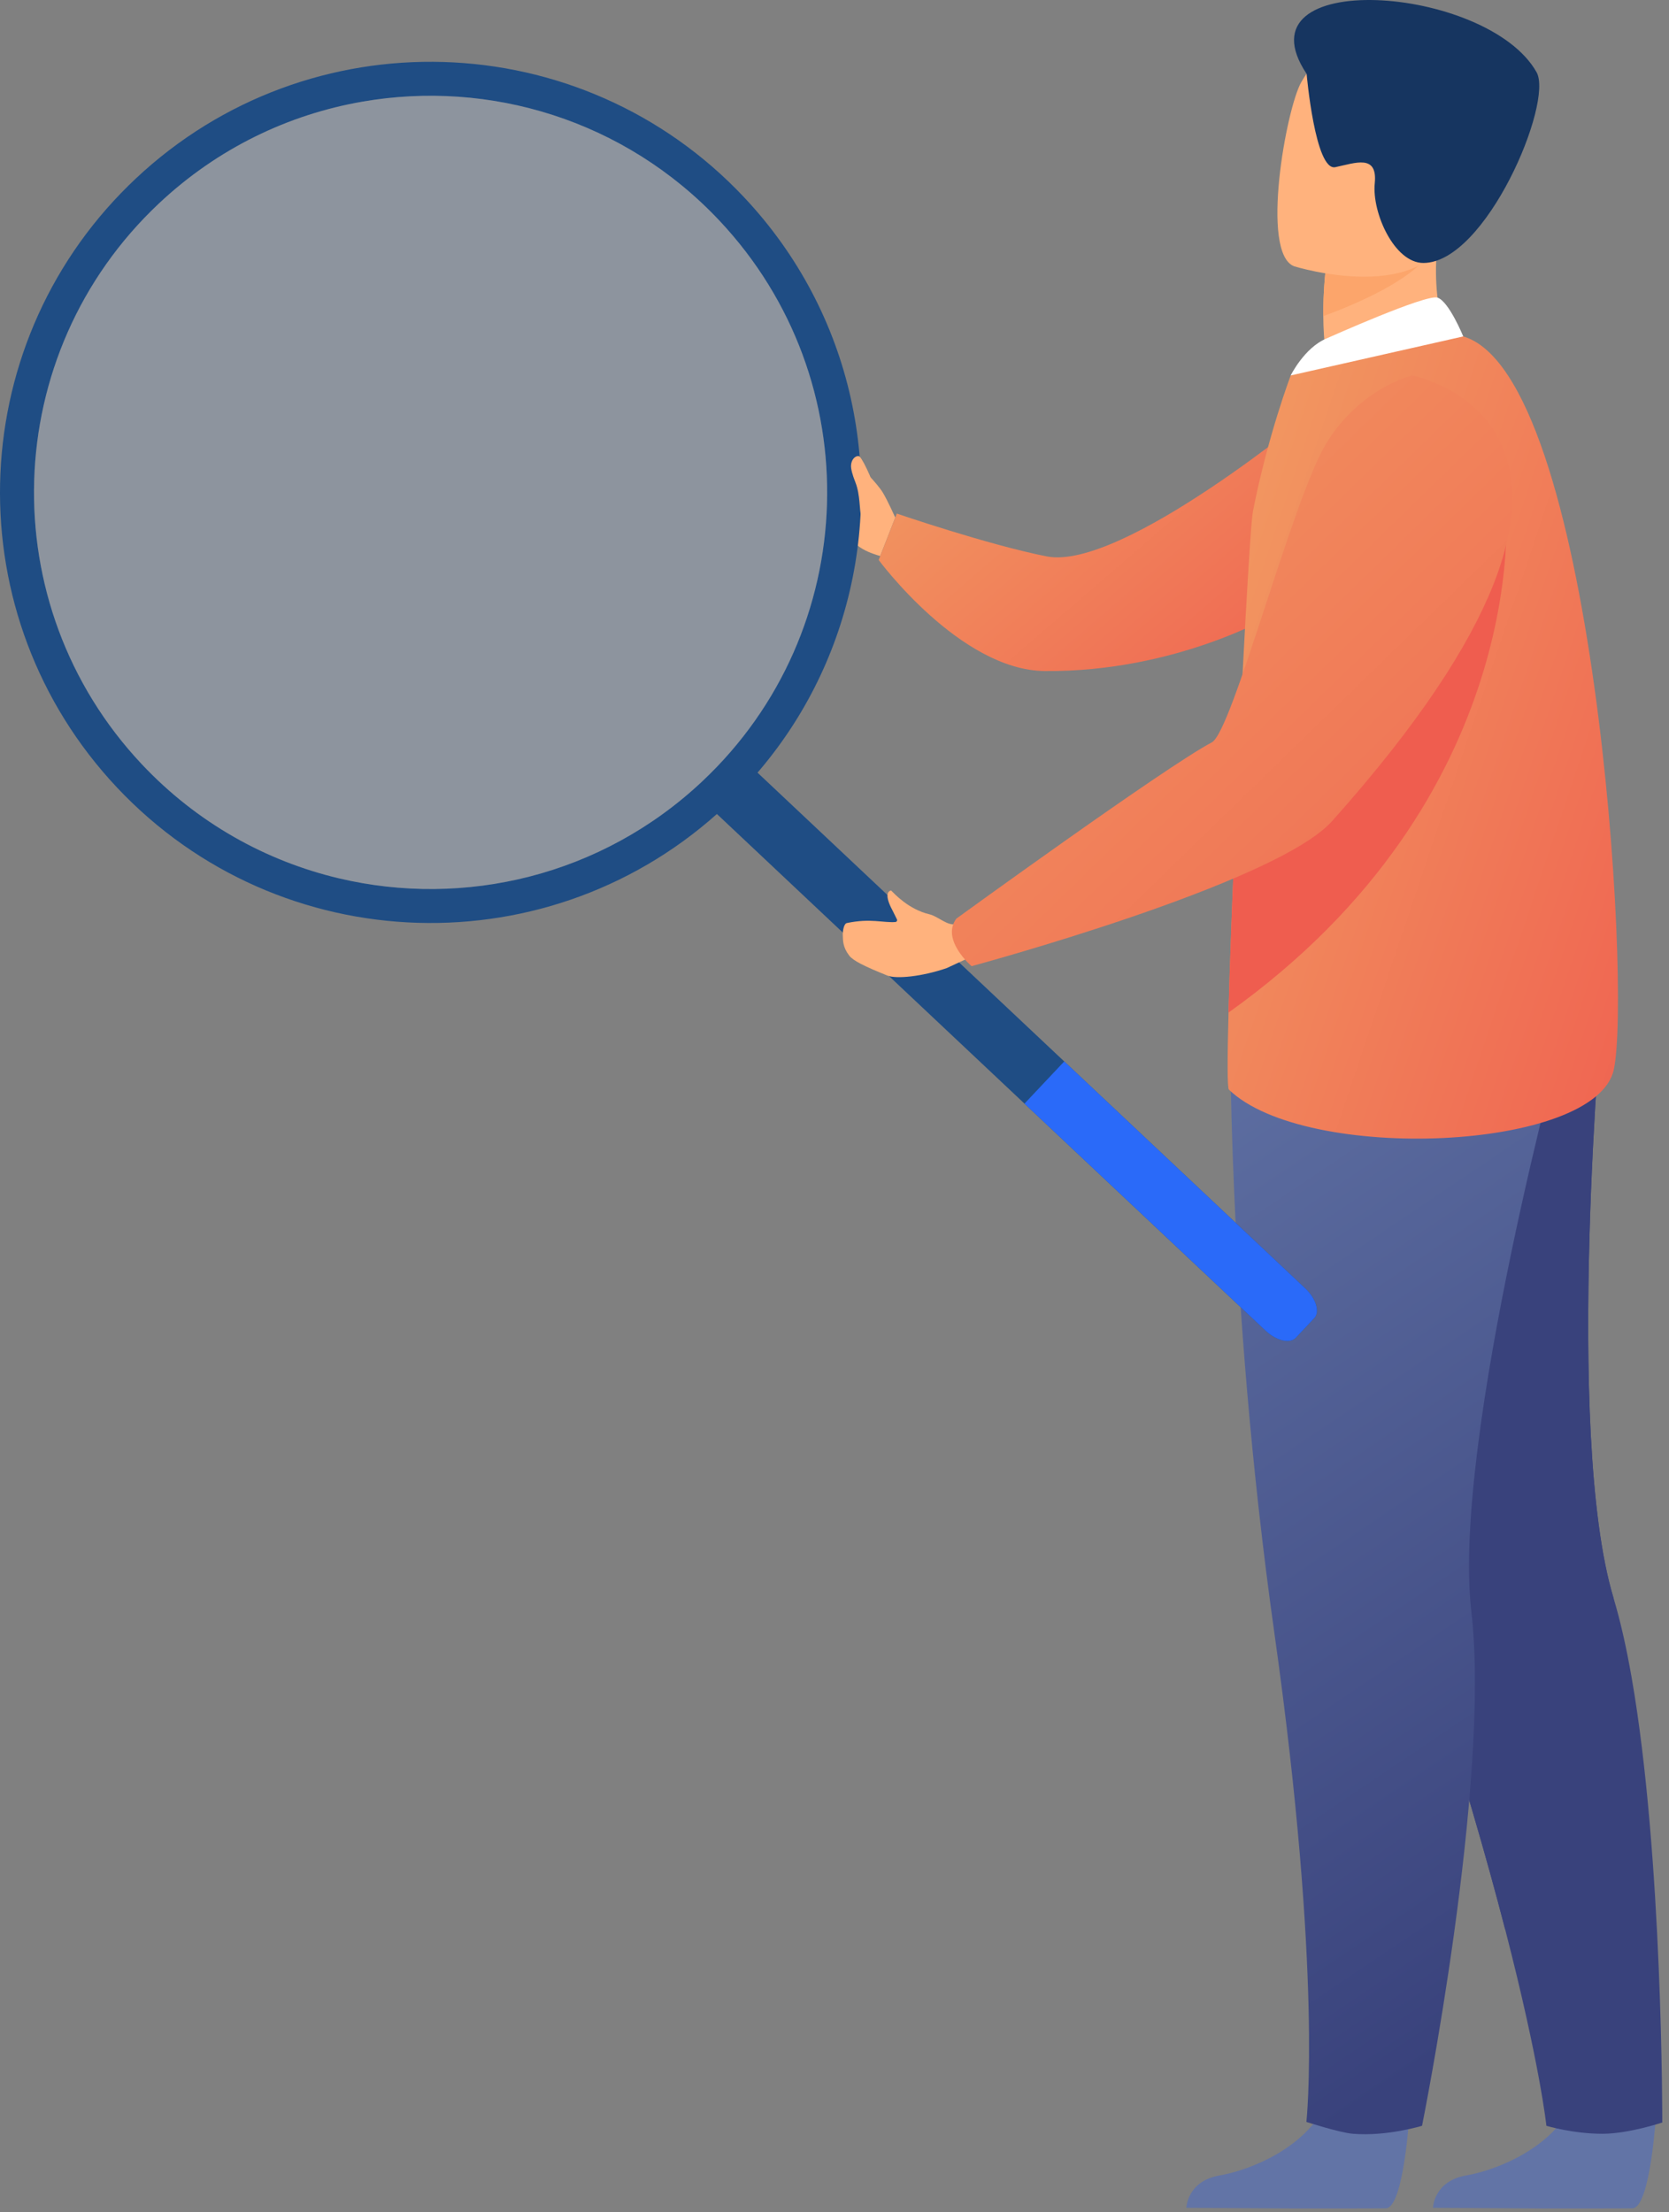 <svg width="209" height="277" viewBox="0 0 209 277" fill="none" xmlns="http://www.w3.org/2000/svg">
<rect x="0" y="0" width="209" height="277" fill="#808080" stroke="none"/>
<path d="M112.107 64.811C112.107 64.811 111.155 62.667 110.538 61.655C109.921 60.64 107.288 57.667 106.836 58.341C106.388 59.014 104.594 63.542 105.546 64.811C106.498 66.08 105.486 68.284 110.225 69.62L112.107 64.811Z" fill="#FFB27D"/>
<path d="M164.795 51.282C164.795 51.282 140.526 71.542 131.063 69.666C123.662 68.199 112.305 64.306 112.305 64.306L110.034 70.117C110.034 70.117 120.22 83.932 130.837 84.023C147.437 84.164 159.7 76.838 159.7 76.838L164.795 51.282Z" fill="url(#paint0_linear)"/>
<path d="M207.359 264.973C207.359 264.973 206.654 276.337 204.458 276.503C204.165 276.524 193.305 276.524 193.305 276.524L179.441 276.443C179.441 276.443 179.533 273.104 183.584 272.395C187.635 271.69 194.419 268.841 196.873 263.485C199.454 257.854 207.359 264.973 207.359 264.973Z" fill="#6274A6"/>
<path d="M208.156 265.762C208.156 265.762 203.943 267.173 200.653 267.173C196.982 267.173 193.647 266.175 193.647 266.175C193.647 266.175 192.854 258.502 188.489 241.596C186.2 232.735 182.932 221.339 178.281 207.183C165.422 168.056 161.512 145.166 161.156 142.997C161.138 142.884 161.127 142.828 161.127 142.828L161.17 142.81L200.702 125.452C200.702 125.452 195.815 179.381 202.049 200.078C202.924 202.973 203.671 206.344 204.313 209.996C208.248 232.474 208.156 265.762 208.156 265.762Z" fill="#39427C"/>
<path d="M188.487 241.593C186.199 232.732 182.93 221.336 178.28 207.18C165.421 168.053 161.51 145.163 161.154 142.994C161.158 142.931 161.161 142.867 161.168 142.804L200.701 125.446C200.701 125.446 195.814 179.375 202.048 200.072C202.922 202.966 188.487 241.593 188.487 241.593Z" fill="#39427C"/>
<path d="M176.479 264.973C176.479 264.973 175.773 276.337 173.577 276.503C173.284 276.524 162.424 276.524 162.424 276.524L148.56 276.443C148.56 276.443 148.652 273.104 152.703 272.395C156.755 271.69 163.538 268.841 165.992 263.485C168.577 257.854 176.479 264.973 176.479 264.973Z" fill="#6274A6"/>
<path d="M154.064 126.719C154.064 126.719 153.549 161.664 159.596 204.571C165.643 247.478 163.594 265.689 163.594 265.689C163.594 265.689 167.748 267.036 169.426 267.173C173.696 267.522 178.075 266.172 178.075 266.172C178.075 266.172 186.728 223.251 184.249 201.775C181.767 180.298 196.1 128.083 196.1 128.083L154.064 126.719Z" fill="url(#paint1_linear)"/>
<path d="M182.1 44.942L174.381 50.002L167.351 48.013C166.067 46.18 165.725 42.647 165.708 39.586C165.69 36.547 165.983 33.973 165.983 33.973L176.395 29.379L180.28 27.665C180.27 27.725 179.977 30.856 179.935 31.311C179.212 39.428 182.1 44.942 182.1 44.942Z" fill="#FFB27D"/>
<path d="M153.889 136.433C163.493 145.706 199.846 144.148 202.088 133.93C204.323 123.711 199.645 46.945 183.239 42.125C179.833 41.124 161.632 47.009 161.632 47.009C161.632 47.009 158.776 54.48 156.904 63.993C156.54 65.844 155.479 85.462 154.686 103.815C154.316 112.397 154.002 120.707 153.843 126.79C153.688 132.487 153.681 136.232 153.889 136.433Z" fill="url(#paint2_linear)"/>
<path d="M179.157 31.459C177.045 35.031 169.633 38.154 165.705 39.586C165.688 36.547 165.98 33.973 165.98 33.973L176.392 29.378C178.695 29.35 180.098 29.862 179.157 31.459Z" fill="#FCA56B"/>
<path d="M162.061 33.342C162.061 33.342 178.837 38.575 181.937 28.078C185.036 17.581 189.288 11.185 178.707 7.402C168.126 3.615 164.854 7.004 162.967 10.258C161.077 13.509 157.777 31.71 162.061 33.342Z" fill="#FFB27D"/>
<path d="M163.621 9.246C163.621 9.246 164.689 21.463 167.217 20.931C169.742 20.402 172.524 19.267 172.154 22.948C171.784 26.629 174.611 32.944 178.254 32.926C186.067 32.894 194.554 12.846 192.417 9.045C186.247 -1.921 154.704 -4.135 163.621 9.246Z" fill="#163560"/>
<path d="M166.088 42.39C166.303 42.298 178.577 36.794 180.012 37.267C181.447 37.739 183.234 42.125 183.234 42.125L161.624 47.012C161.628 47.012 163.327 43.553 166.088 42.39Z" fill="white"/>
<path d="M89.688 101.84L158.479 166.611C159.826 167.88 161.529 168.286 162.259 167.51L164.582 165.042C165.312 164.266 164.804 162.595 163.457 161.326L94.663 96.558C93.317 95.289 91.614 94.883 90.884 95.659L88.56 98.127C87.834 98.9 88.338 100.571 89.688 101.84Z" fill="#1F4D84"/>
<path d="M128.29 138.188L158.479 166.611C159.826 167.88 161.529 168.285 162.259 167.51L164.582 165.042C165.312 164.266 164.804 162.595 163.457 161.325L133.269 132.903L128.29 138.188Z" fill="#2A6AF9"/>
<path d="M105.498 77.388C102.857 86.09 97.967 94.242 90.866 100.923C69.178 121.328 35.05 120.284 14.646 98.6C-5.49 77.194 -4.739 43.687 16.127 23.201C16.402 22.926 16.688 22.655 16.973 22.387C38.657 1.983 72.781 3.019 93.182 24.707C106.912 39.294 110.935 59.508 105.498 77.388ZM90.086 27.623C78.211 15 61.294 9.969 45.406 12.723C36.147 14.323 27.244 18.565 19.889 25.486C-0.089 44.279 -1.044 75.709 17.749 95.684C24.67 103.039 33.295 107.809 42.434 109.978C58.128 113.694 75.323 109.706 87.946 97.827C107.924 79.031 108.883 47.604 90.086 27.623Z" fill="#1F4D84"/>
<g opacity="0.5">
<path opacity="0.5" d="M17.752 95.68C24.67 103.035 33.301 107.809 42.44 109.974C58.134 113.687 75.33 109.699 87.953 97.824C107.927 79.031 108.886 47.601 90.093 27.623C78.218 15 61.3 9.972 45.413 12.723C36.154 14.323 27.247 18.565 19.896 25.483C-0.086 44.276 -1.041 75.706 17.752 95.68Z" fill="#B3CFF9"/>
</g>
<path d="M153.835 126.789C191.739 99.777 188.59 63.735 188.59 63.735C174.737 71.549 160.99 88.826 154.682 103.814C154.308 112.396 153.994 120.707 153.835 126.789Z" fill="#EF5D4F"/>
<path d="M116.427 114.491C113.754 113.874 111.96 111.854 111.586 111.501C111.586 111.501 110.447 111.579 111.773 114.012C111.882 114.216 112.129 114.738 112.316 115.108C112.393 115.26 112.288 115.436 112.118 115.447C110.574 115.563 109.026 114.953 106.054 115.574C105.645 115.658 105.525 116.642 105.539 117.058C105.567 117.767 105.514 118.56 106.339 119.646C106.819 120.277 108.155 120.958 111.128 122.153C112.259 122.608 115.503 122.266 118.539 121.222L120.965 120.098L120.214 115.588L119.604 115.715C118.634 115.919 117.435 114.738 116.427 114.491Z" fill="#FFB27D"/>
<path d="M176.826 47.012C176.826 47.012 210.886 53.496 166.805 102.817C159.757 110.704 121.667 120.975 121.667 120.975C121.667 120.975 117.802 117.689 119.752 115.027C119.752 115.027 145.978 95.984 151.746 92.955C154.341 91.594 161.82 62.558 166.051 55.566C170.286 48.578 176.826 47.012 176.826 47.012Z" fill="url(#paint3_linear)"/>
<path d="M111.184 65.407C111.184 65.407 110.069 63.277 109.851 62.156C109.632 61.034 108.232 57.759 107.654 57.181C107.421 56.948 106.66 57.248 106.572 58.242C106.533 58.676 106.744 59.458 107.118 60.396C107.728 61.919 107.626 63.986 107.838 64.677C108.366 66.39 111.184 65.407 111.184 65.407Z" fill="#FFB27D"/>
<defs>
<linearGradient id="paint0_linear" x1="162.808" y1="96.78" x2="117.805" y2="44.582" gradientUnits="userSpaceOnUse">
<stop stop-color="#EF5D4F"/>
<stop offset="1" stop-color="#F29C62"/>
</linearGradient>
<linearGradient id="paint1_linear" x1="121.44" y1="135.904" x2="196.236" y2="246.859" gradientUnits="userSpaceOnUse">
<stop stop-color="#6274A6"/>
<stop offset="1" stop-color="#39427C"/>
</linearGradient>
<linearGradient id="paint2_linear" x1="200.837" y1="181.741" x2="116.237" y2="153.219" gradientUnits="userSpaceOnUse">
<stop stop-color="#EF5D4F"/>
<stop offset="1" stop-color="#F29C62"/>
</linearGradient>
<linearGradient id="paint3_linear" x1="189.303" y1="167.605" x2="88.817" y2="64.274" gradientUnits="userSpaceOnUse">
<stop stop-color="#EF5D4F"/>
<stop offset="1" stop-color="#F29C62"/>
</linearGradient>
</defs>
</svg>
